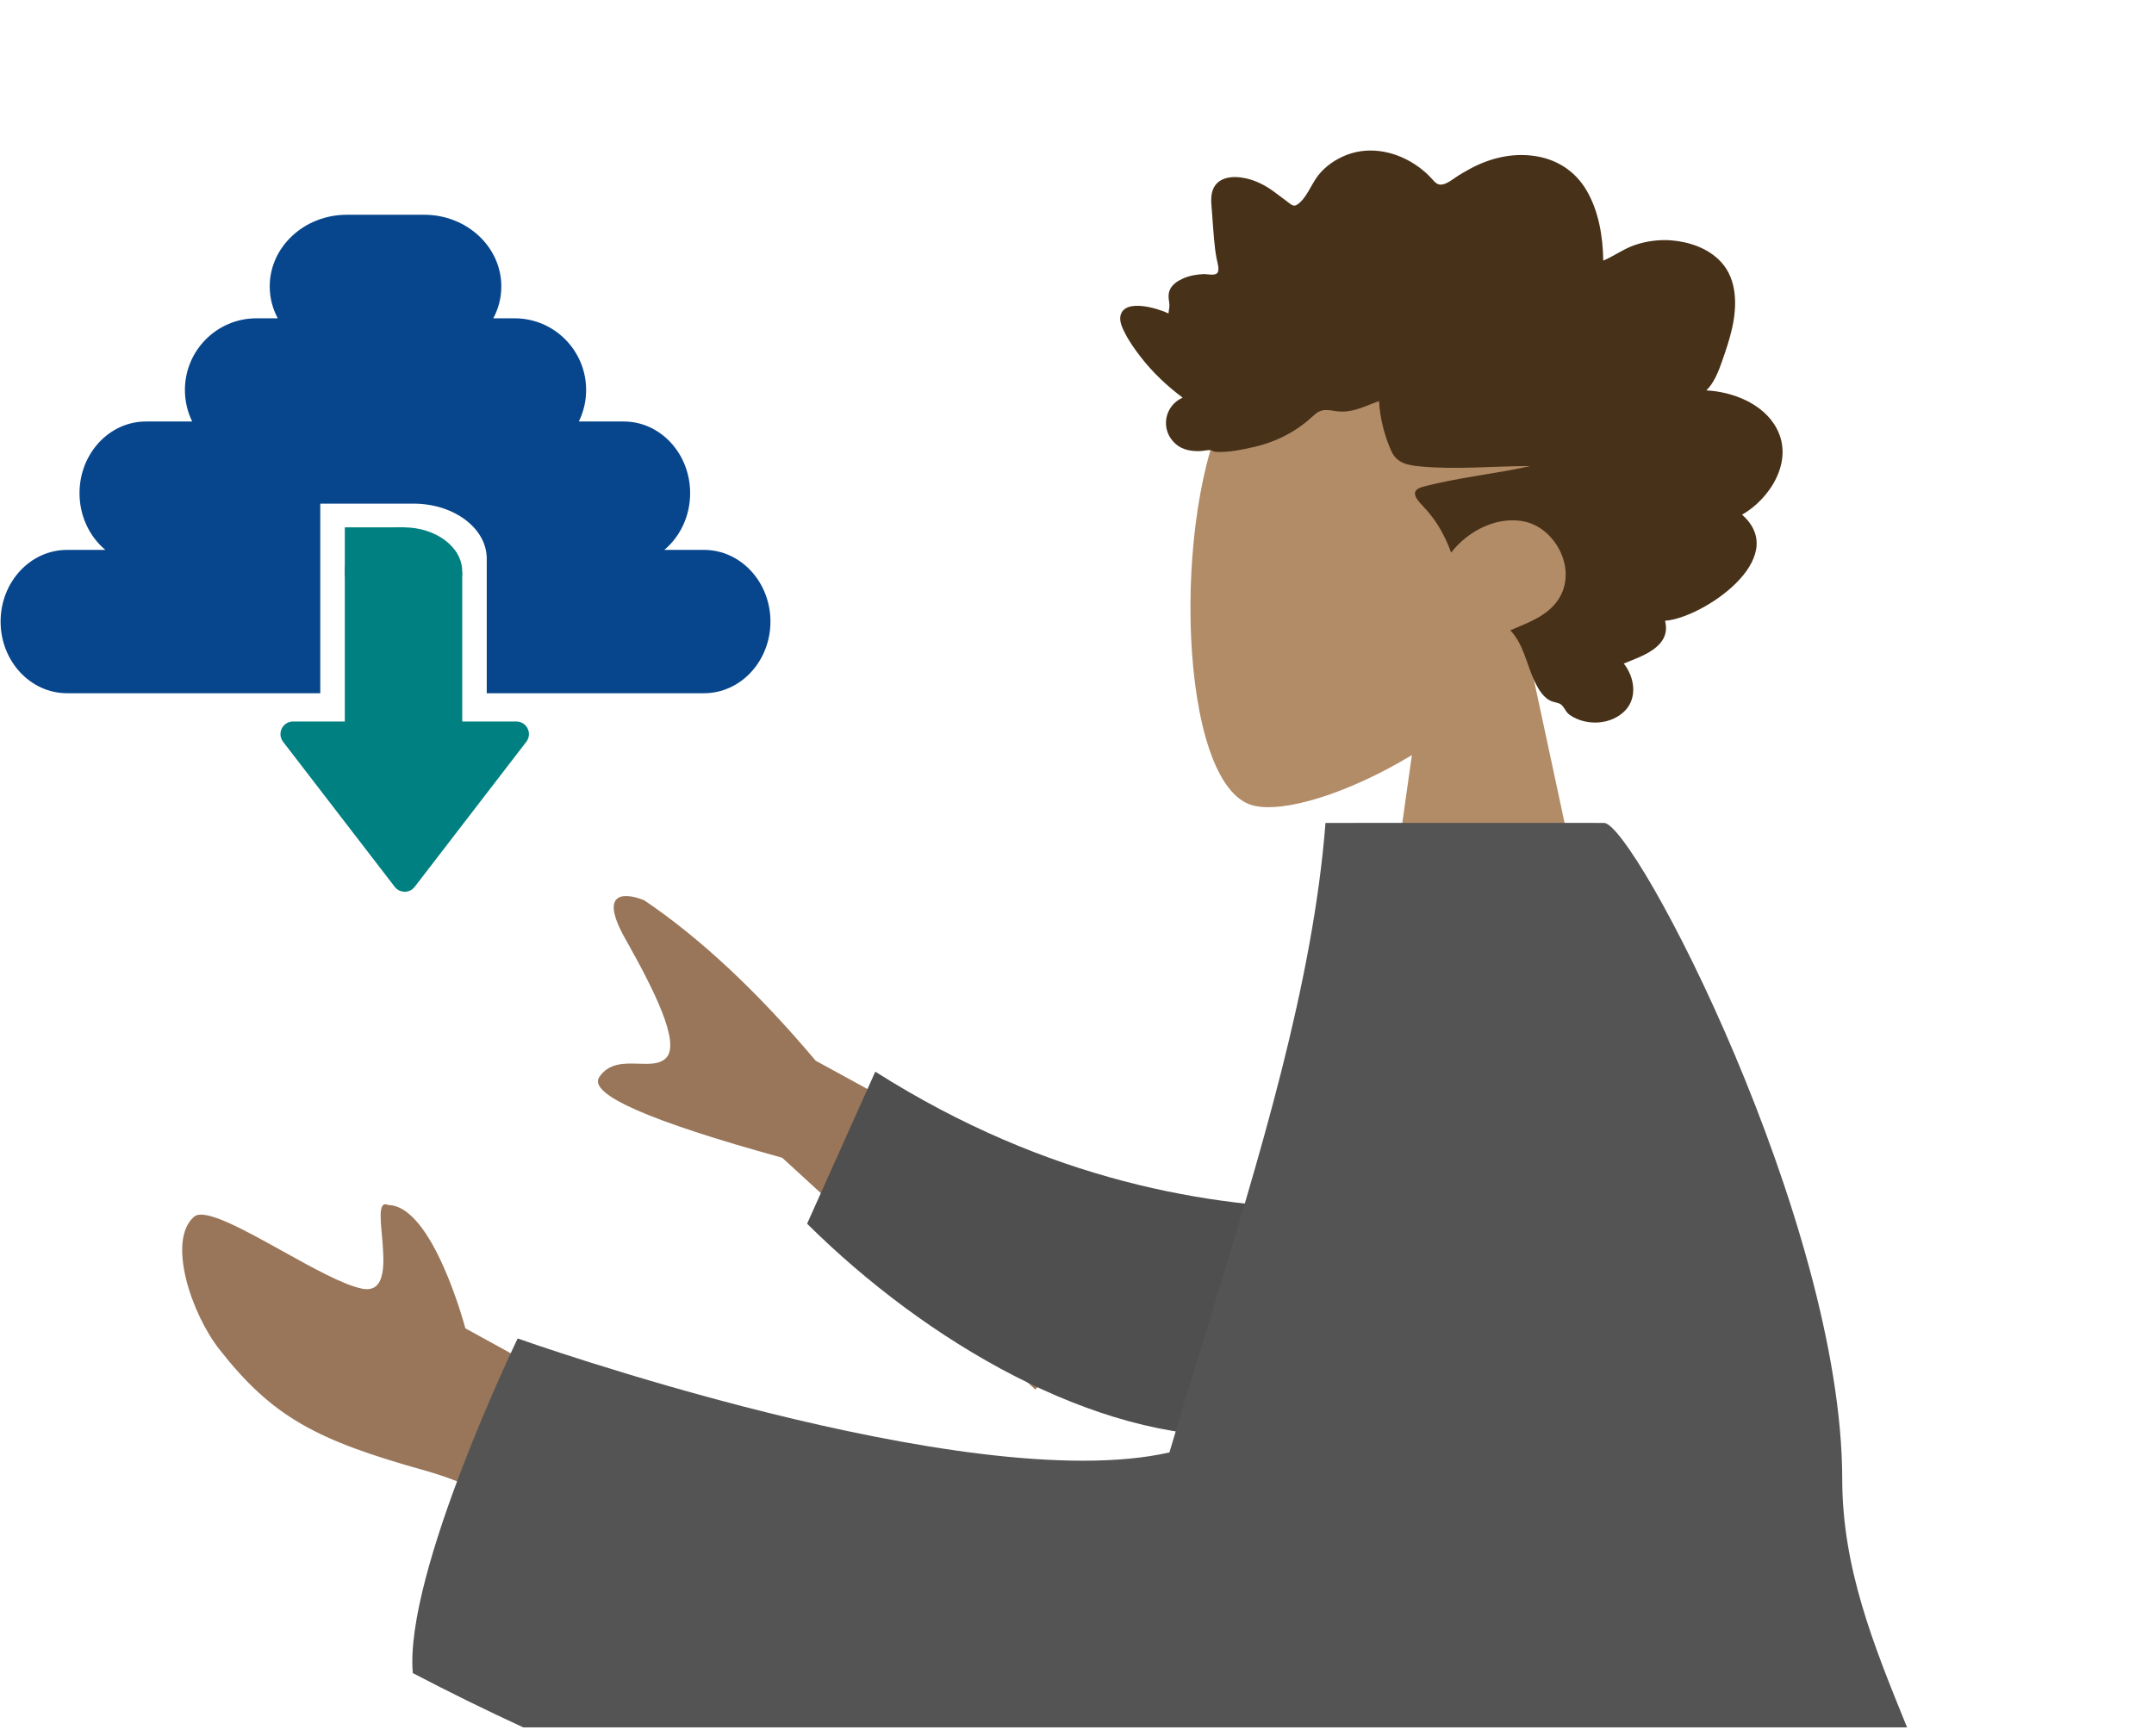 <svg width="201" height="162" viewBox="0 0 201 162" fill="none" xmlns="http://www.w3.org/2000/svg">
<path d="M38.698 82.759C38.227 83.371 37.304 83.371 36.833 82.759L26.418 69.224C25.823 68.451 26.374 67.331 27.351 67.331H48.18C49.156 67.331 49.708 68.451 49.113 69.224L38.698 82.759Z" fill="#008080"/>
<path d="M32.176 67.529H43.133V53.395H32.176V67.529Z" fill="#008080"/>
<path d="M37.653 49.212C34.628 49.212 32.175 51.053 32.175 53.323C32.175 55.593 34.628 57.433 37.653 57.433C40.679 57.433 43.132 55.593 43.132 53.323C43.132 51.053 40.679 49.212 37.653 49.212Z" fill="#008080"/>
<path d="M32.176 53.395H37.75V49.212H32.176V53.395Z" fill="#008080"/>
<path fill-rule="evenodd" clip-rule="evenodd" d="M38.583 47H29.886V64.693H6.258C2.832 64.693 0.056 61.698 0.056 58.005C0.056 54.311 2.832 51.317 6.258 51.317H9.833C8.365 50.093 7.42 48.177 7.42 46.022C7.42 42.328 10.197 39.334 13.622 39.334H17.934C17.499 38.446 17.255 37.448 17.255 36.392C17.255 32.699 20.246 29.704 23.936 29.704H25.919C25.439 28.808 25.169 27.798 25.169 26.729C25.169 23.035 28.394 20.041 32.373 20.041H39.577C43.556 20.041 46.781 23.035 46.781 26.729C46.781 27.798 46.511 28.808 46.031 29.704H48.014C51.704 29.704 54.695 32.699 54.695 36.392C54.695 37.448 54.45 38.446 54.015 39.334H58.198C61.623 39.334 64.4 42.328 64.4 46.022C64.4 48.177 63.455 50.093 61.988 51.317H65.692C69.117 51.317 71.894 54.311 71.894 58.005C71.894 61.698 69.117 64.693 65.692 64.693H45.42V52.298H45.416C45.419 52.242 45.42 52.186 45.42 52.13C45.42 49.353 42.48 47.092 38.808 47.003V47H38.583Z" fill="#07468C"/>
<path fill-rule="evenodd" clip-rule="evenodd" d="M131.75 70.468C125.685 74.123 119.727 75.889 116.93 75.168C109.916 73.36 109.271 47.701 114.698 37.586C120.125 27.47 148.024 23.061 149.43 43.103C149.918 50.059 146.997 56.267 142.682 61.332L150.42 97.398H127.943L131.75 70.468Z" fill="#B28B67"/>
<path fill-rule="evenodd" clip-rule="evenodd" d="M159.23 36.432C159.956 35.713 160.352 34.686 160.694 33.711C161.05 32.698 161.396 31.675 161.632 30.62C162.104 28.514 162.108 26.092 160.606 24.456C159.4 23.144 157.592 22.556 155.923 22.428C154.811 22.343 153.669 22.499 152.604 22.849C151.546 23.197 150.635 23.889 149.609 24.319C149.57 22.049 149.181 19.674 148.03 17.736C146.922 15.871 145.155 14.825 143.143 14.548C141.077 14.264 139.038 14.747 137.189 15.747C136.726 15.997 136.268 16.259 135.829 16.556C135.461 16.805 135.079 17.104 134.648 17.205C134.167 17.318 133.929 17.041 133.617 16.69C133.251 16.279 132.838 15.917 132.401 15.596C130.47 14.176 127.937 13.593 125.7 14.444C124.669 14.835 123.667 15.501 122.968 16.418C122.345 17.236 121.9 18.533 121.04 19.103C120.675 19.345 120.417 19.024 120.084 18.787C119.585 18.432 119.109 18.039 118.604 17.693C117.894 17.207 117.125 16.843 116.302 16.652C115.098 16.374 113.433 16.439 113.088 18.017C112.959 18.61 113.058 19.244 113.1 19.841C113.157 20.661 113.217 21.48 113.288 22.299C113.342 22.921 113.411 23.521 113.528 24.132C113.591 24.457 113.787 25.064 113.647 25.39C113.473 25.797 112.668 25.565 112.324 25.58C111.645 25.608 110.963 25.727 110.335 26.017C109.848 26.242 109.336 26.573 109.131 27.131C109.005 27.473 109.038 27.825 109.098 28.178C109.169 28.601 109.087 28.825 109.034 29.252C108.122 28.803 104.961 27.805 104.563 29.44C104.431 29.984 104.732 30.599 104.962 31.058C105.366 31.863 105.895 32.599 106.436 33.301C107.564 34.765 108.911 36.028 110.36 37.108C108.662 37.862 108.219 40.089 109.689 41.415C110.338 42.001 111.21 42.131 112.029 42.094C112.328 42.08 112.76 41.965 112.996 42.017C113.123 42.045 113.259 42.153 113.435 42.164C114.59 42.244 115.894 41.965 117.024 41.709C119.036 41.252 120.941 40.299 122.497 38.847C122.896 38.474 123.226 38.26 123.763 38.265C124.234 38.27 124.696 38.399 125.166 38.411C126.41 38.443 127.532 37.834 128.688 37.429C128.758 38.99 129.203 40.71 129.842 42.114C130.362 43.259 131.45 43.426 132.518 43.526C135.935 43.848 139.364 43.489 142.785 43.494C139.474 44.242 136.051 44.551 132.769 45.432C131.285 45.83 132.418 46.83 133.052 47.523C134.097 48.665 134.874 50.079 135.413 51.569C137.033 49.457 139.896 48.066 142.433 48.715C145.237 49.431 147.21 53.222 145.418 55.947C144.377 57.529 142.498 58.14 140.934 58.82C142.154 60.088 142.449 61.962 143.183 63.539C143.545 64.317 144.054 65.197 144.864 65.469C145.163 65.569 145.515 65.577 145.751 65.822C146.044 66.124 146.114 66.462 146.487 66.722C147.98 67.76 150.31 67.68 151.633 66.326C152.829 65.101 152.518 63.164 151.519 61.923C153.109 61.26 156.006 60.408 155.374 57.93C158.819 57.702 167.184 52.114 162.56 48.031C165.098 46.596 167.429 43.091 165.799 40.001C164.544 37.622 161.625 36.559 159.23 36.432Z" fill="#473118"/>
<path fill-rule="evenodd" clip-rule="evenodd" d="M76.108 98.981L108.614 116.784L96.61 129.668L72.99 108.042C60.548 104.613 54.857 102.104 55.92 100.516C56.815 99.177 58.26 99.224 59.591 99.266C60.627 99.3 61.595 99.331 62.18 98.703C63.515 97.27 60.967 92.257 58.345 87.603C55.723 82.95 58.527 83.355 60.13 84.024C65.376 87.576 70.702 92.561 76.108 98.981ZM43.425 123.962L57.704 131.806L56.891 146.135C56.891 146.135 47.643 139.46 39.686 137.242C29.542 134.413 25.438 132.253 20.48 125.937C17.828 122.557 15.577 115.763 18.102 113.551C19.07 112.702 22.678 114.707 26.36 116.753C29.166 118.312 32.014 119.895 33.77 120.256C36.132 120.743 35.855 117.681 35.634 115.234C35.476 113.478 35.346 112.039 36.24 112.455C40.42 112.526 43.425 123.962 43.425 123.962Z" fill="#997659"/>
<path fill-rule="evenodd" clip-rule="evenodd" d="M124.447 112.818C113.062 112.698 97.878 110.293 81.678 100.01L75.315 114.198C86.49 125.288 102.203 134.4 115.942 134.014C126.769 133.71 132.302 120.614 124.447 112.818Z" fill="#4F4F4F"/>
<path fill-rule="evenodd" clip-rule="evenodd" d="M126.274 76.795V76.796H123.688C122.527 91.722 117.568 107.882 112.578 124.146C111.413 127.944 110.246 131.747 109.125 135.542C90.24 139.829 48.306 124.907 48.306 124.907C48.306 124.907 37.72 146.808 38.519 156.134C42.028 157.967 45.466 159.654 48.83 161.201H177.956C177.928 161.132 177.9 161.062 177.872 160.993C174.816 153.47 171.914 146.323 171.908 138.041C171.89 113.921 152.523 76.796 149.674 76.796H148.857L148.856 76.795H126.274Z" fill="#545454"/>
</svg>
